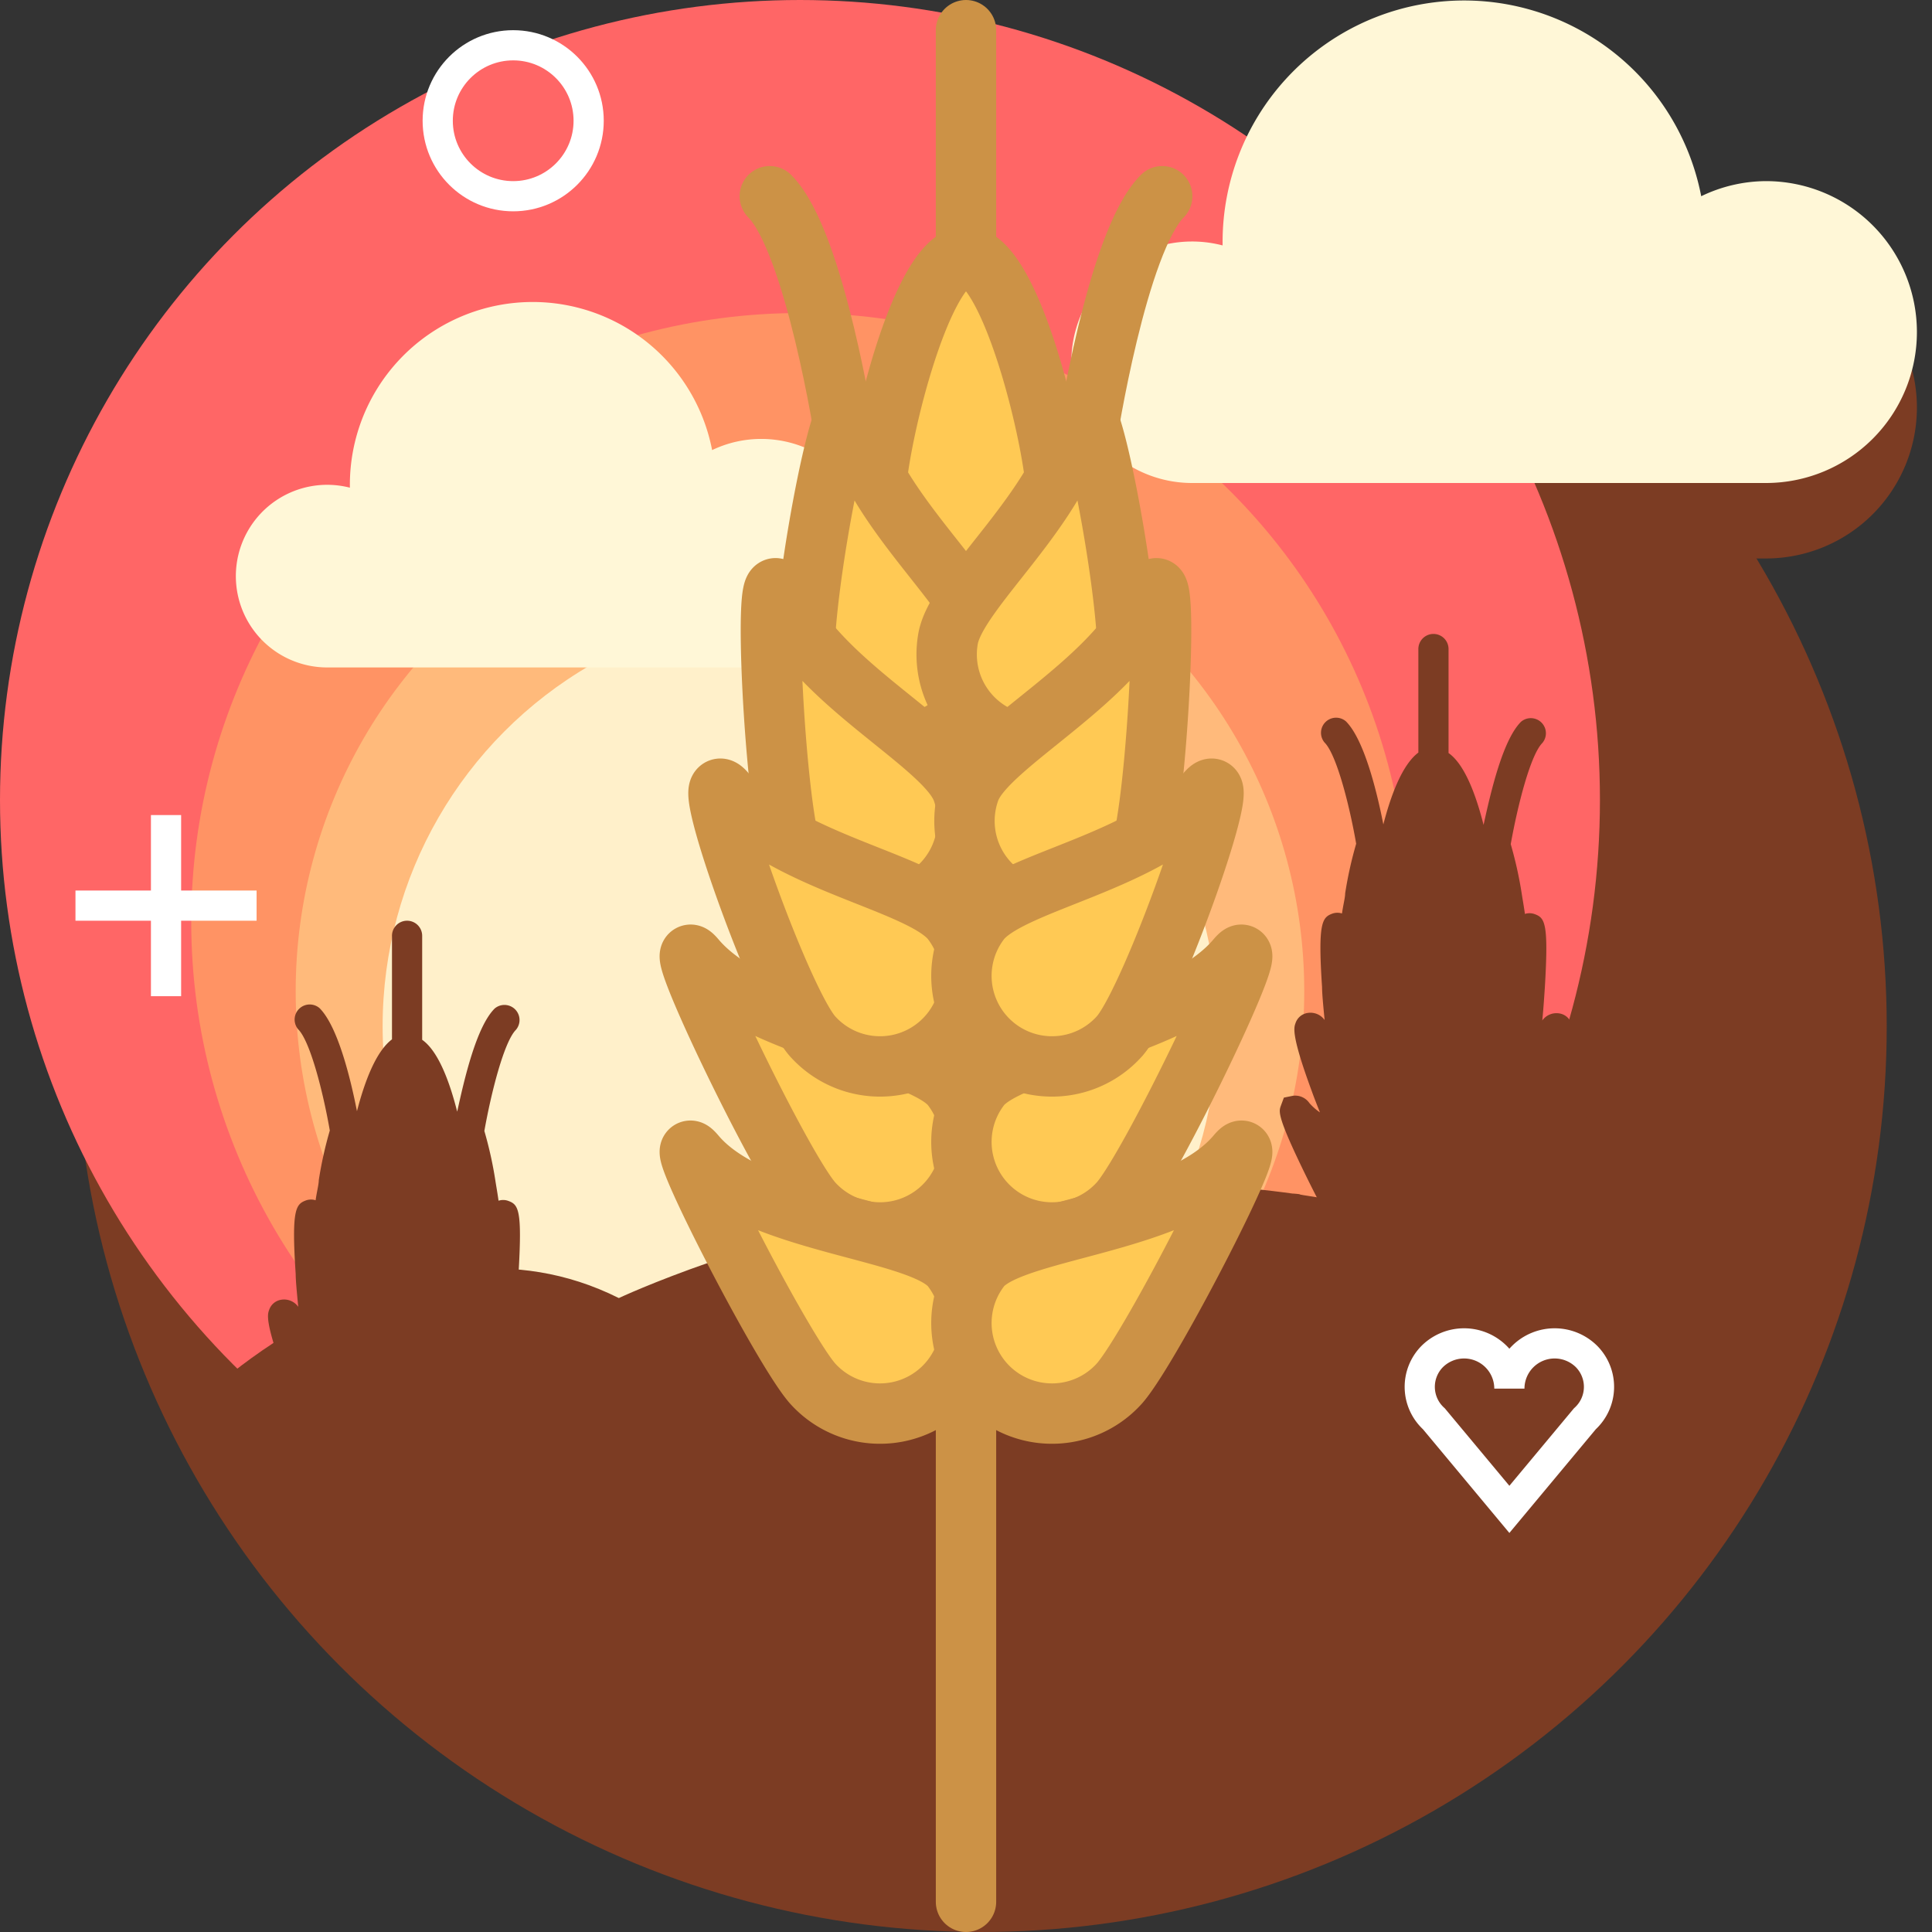 <?xml version="1.0" ?><svg data-name="Layer 1" id="Layer_1" viewBox="0 0 128 128" xmlns="http://www.w3.org/2000/svg"><rect x="0" y="0" width="128" height="128" fill="#333333" stroke="none"/><defs><style>.cls-1{fill:#7c3c23;}.cls-2{fill:#f66;}.cls-3{fill:none;stroke:#fff;stroke-linecap:square;stroke-width:2px;}.cls-3,.cls-8,.cls-9{stroke-miterlimit:10;}.cls-4{fill:#ff9364;}.cls-5{fill:#ffba7b;}.cls-6{fill:#fff0ca;}.cls-7{fill:#fff7d7;}.cls-8{fill:#ffd297;}.cls-8,.cls-9{stroke:#cc9246;stroke-linecap:round;stroke-width:4px;}.cls-9{fill:#ffc954;}</style></defs><title/><circle class="cls-1" cx="65" cy="68" r="60"/><path class="cls-1" d="M117,17a9.94,9.94,0,0,0-4.29,1A16,16,0,0,0,81,21c0,.09,0,.18,0,.26A8,8,0,1,0,79,37h38a10,10,0,0,0,0-20Z"/><circle class="cls-2" cx="53" cy="53" r="53"/><circle class="cls-3" cx="34" cy="8" r="5"/><circle class="cls-4" cx="53" cy="61.07" r="40.33"/><circle class="cls-5" cx="53" cy="65.67" r="33.41"/><circle class="cls-6" cx="53" cy="67.98" r="27.65"/><path class="cls-1" d="M13,93s14-14,28-7c0,0,36-17,65,0s-37,24-37,24H36Z"/><path class="cls-1" d="M105.08,79.79l-.21-.56-.57-.1a1.18,1.18,0,0,0-1.11.48,3.71,3.71,0,0,1-1.06.82c.55-1,1.08-2.08,1.31-2.55,1.9-3.88,1.78-4.19,1.64-4.59l-.22-.56-.57-.1a1.14,1.14,0,0,0-1.1.48,3.71,3.71,0,0,1-.7.62c.21-.53.4-1,.52-1.35,1.39-3.76,1.21-4.26,1.1-4.56a1,1,0,0,0-.81-.68,1.15,1.15,0,0,0-1.12.47c.09-.91.14-1.76.17-2.18.26-4.35,0-4.63-.71-4.88a1,1,0,0,0-.61,0c-.08-.57-.16-1-.21-1.33a26,26,0,0,0-.73-3.29c.45-2.53,1.3-5.9,2.09-6.7a1,1,0,0,0-1.41-1.41c-1.21,1.21-2,4.64-2.48,6.83-.48-1.9-1.23-4-2.32-4.76V43a1,1,0,0,0-2,0v6.86c-1.08.81-1.83,2.86-2.32,4.76-.43-2.19-1.27-5.62-2.48-6.83a1,1,0,0,0-1.41,1.41c.79.79,1.65,4.16,2.09,6.7a26,26,0,0,0-.73,3.29c0,.28-.13.76-.21,1.33a1,1,0,0,0-.61,0c-.69.25-1,.53-.71,4.88,0,.42.08,1.27.17,2.18a1.15,1.15,0,0,0-1.12-.47,1,1,0,0,0-.81.68c-.11.3-.29.8,1.1,4.56.12.34.31.82.52,1.35a3.71,3.71,0,0,1-.7-.62,1.14,1.14,0,0,0-1.1-.48l-.59.12-.2.54c-.14.39-.26.7,1.64,4.59.23.47.76,1.54,1.31,2.55a3.71,3.71,0,0,1-1.06-.82,1.18,1.18,0,0,0-1.11-.48l-.58.11-.2.54c-.15.41-.25.68,1.66,4.35a36.29,36.29,0,0,0,2.54,4.32,4,4,0,0,0,2.72,1.41l.36,0A4,4,0,0,0,94,89.45V111a1,1,0,0,0,2,0V89.45a4,4,0,0,0,1.81.44l.36,0a4,4,0,0,0,2.72-1.41,36.26,36.26,0,0,0,2.54-4.32C105.33,80.47,105.23,80.2,105.08,79.79Z"/><path class="cls-1" d="M37.08,98.79l-.21-.56-.57-.1a1.18,1.18,0,0,0-1.11.48,3.71,3.71,0,0,1-1.06.82c.55-1,1.08-2.08,1.31-2.55,1.9-3.88,1.78-4.19,1.64-4.59l-.22-.56-.57-.1a1.14,1.14,0,0,0-1.1.48,3.71,3.71,0,0,1-.7.62c.21-.53.4-1,.52-1.35,1.39-3.76,1.21-4.26,1.1-4.56a1,1,0,0,0-.81-.68,1.15,1.15,0,0,0-1.12.47c.09-.91.14-1.76.17-2.18.26-4.35,0-4.63-.71-4.88a1,1,0,0,0-.61,0c-.08-.57-.16-1-.21-1.33a26,26,0,0,0-.73-3.29c.45-2.53,1.3-5.9,2.09-6.7a1,1,0,0,0-1.41-1.41c-1.21,1.21-2,4.64-2.48,6.83-.48-1.9-1.23-4-2.32-4.76V62a1,1,0,0,0-2,0v6.86c-1.08.81-1.83,2.86-2.32,4.76-.43-2.19-1.27-5.62-2.48-6.83a1,1,0,0,0-1.41,1.41c.79.79,1.65,4.16,2.09,6.7a26,26,0,0,0-.73,3.29c0,.28-.13.76-.21,1.33a1,1,0,0,0-.61,0c-.69.25-1,.53-.71,4.88,0,.42.08,1.27.17,2.18a1.15,1.15,0,0,0-1.12-.47,1,1,0,0,0-.81.68c-.11.3-.29.8,1.1,4.56.12.34.31.82.52,1.35a3.71,3.71,0,0,1-.7-.62,1.14,1.14,0,0,0-1.1-.48l-.59.12-.2.54c-.14.39-.26.7,1.64,4.59.23.47.76,1.54,1.31,2.55a3.71,3.71,0,0,1-1.06-.82,1.18,1.18,0,0,0-1.11-.48l-.58.11-.2.54c-.15.41-.25.68,1.66,4.35a36.29,36.29,0,0,0,2.54,4.32,4,4,0,0,0,2.72,1.41l.36,0a4,4,0,0,0,1.81-.44V111a1,1,0,0,0,2,0v-2.55a4,4,0,0,0,1.81.44l.36,0a4,4,0,0,0,2.72-1.41,36.26,36.26,0,0,0,2.54-4.32C37.33,99.47,37.23,99.2,37.08,98.79Z"/><path class="cls-7" d="M117,12a9.94,9.94,0,0,0-4.29,1A16,16,0,0,0,81,16c0,.09,0,.18,0,.26A8,8,0,1,0,79,32h38a10,10,0,0,0,0-20Z"/><path class="cls-7" d="M50.43,29.08a7.52,7.52,0,0,0-3.25.74,12.11,12.11,0,0,0-24,2.29c0,.07,0,.13,0,.2a6.05,6.05,0,1,0-1.52,11.91H50.43a7.57,7.57,0,1,0,0-15.14Z"/><line class="cls-8" x1="64" x2="64" y1="126" y2="23"/><path class="cls-8" d="M72,29s2-13,5-16"/><path class="cls-8" d="M56,29s-2-13-5-16"/><line class="cls-8" x1="64" x2="64" y1="17" y2="2"/><path class="cls-9" d="M70,33a6,6,0,0,1-12,0c0-3.31,3-16,6-16S70,29.69,70,33Z"/><path class="cls-9" d="M65.19,42.32A6,6,0,0,1,53.37,44.4c-.58-3.26,2.56-20.06,3.13-16.8C57.54,33.51,64.61,39.05,65.19,42.32Z"/><path class="cls-9" d="M62.81,42.32A6,6,0,0,0,74.63,44.4c.58-3.26-2.56-20.06-3.13-16.8C70.46,33.51,63.39,39.05,62.81,42.32Z"/><path class="cls-9" d="M63.74,52.34a6,6,0,1,1-11.28,4.1c-1.13-3.11-2-20.2-.83-17.09C53.68,45,62.6,49.23,63.74,52.34Z"/><path class="cls-9" d="M64.26,52.34a6,6,0,0,0,11.28,4.1c1.13-3.11,2-20.2.83-17.09C74.32,45,65.4,49.23,64.26,52.34Z"/><path class="cls-9" d="M63,71.92a6,6,0,0,1-9.19,7.71C51.63,77.1,43.94,61,46.07,63.52,49.93,68.12,60.82,69.38,63,71.92Z"/><path class="cls-9" d="M65,71.92a6,6,0,0,0,9.19,7.71C76.37,77.1,84.06,61,81.93,63.52,78.07,68.12,67.18,69.38,65,71.92Z"/><path class="cls-9" d="M63,60.92a6,6,0,0,1-9.19,7.71C51.63,66.1,45.94,50,48.07,52.52,51.93,57.12,60.82,58.38,63,60.92Z"/><path class="cls-9" d="M65,60.92a6,6,0,0,0,9.19,7.71C76.37,66.1,82.06,50,79.93,52.52,76.07,57.12,67.18,58.38,65,60.92Z"/><path class="cls-9" d="M63,83.92a6,6,0,0,1-9.19,7.71C51.63,89.1,43.94,74,46.07,76.52,49.93,81.12,60.82,81.38,63,83.92Z"/><path class="cls-9" d="M65,83.92a6,6,0,0,0,9.19,7.71C76.37,89.1,84.06,74,81.93,76.52,78.07,81.12,67.18,81.38,65,83.92Z"/><line class="cls-3" x1="6" x2="16" y1="60" y2="60"/><line class="cls-3" x1="11" x2="11" y1="65" y2="55"/><path class="cls-3" d="M105.12,89.88A3,3,0,0,0,100,92h0a3,3,0,0,0-5.12-2.12A2.86,2.86,0,0,0,95,94l5,6,5-6A2.86,2.86,0,0,0,105.12,89.88Z"/></svg>